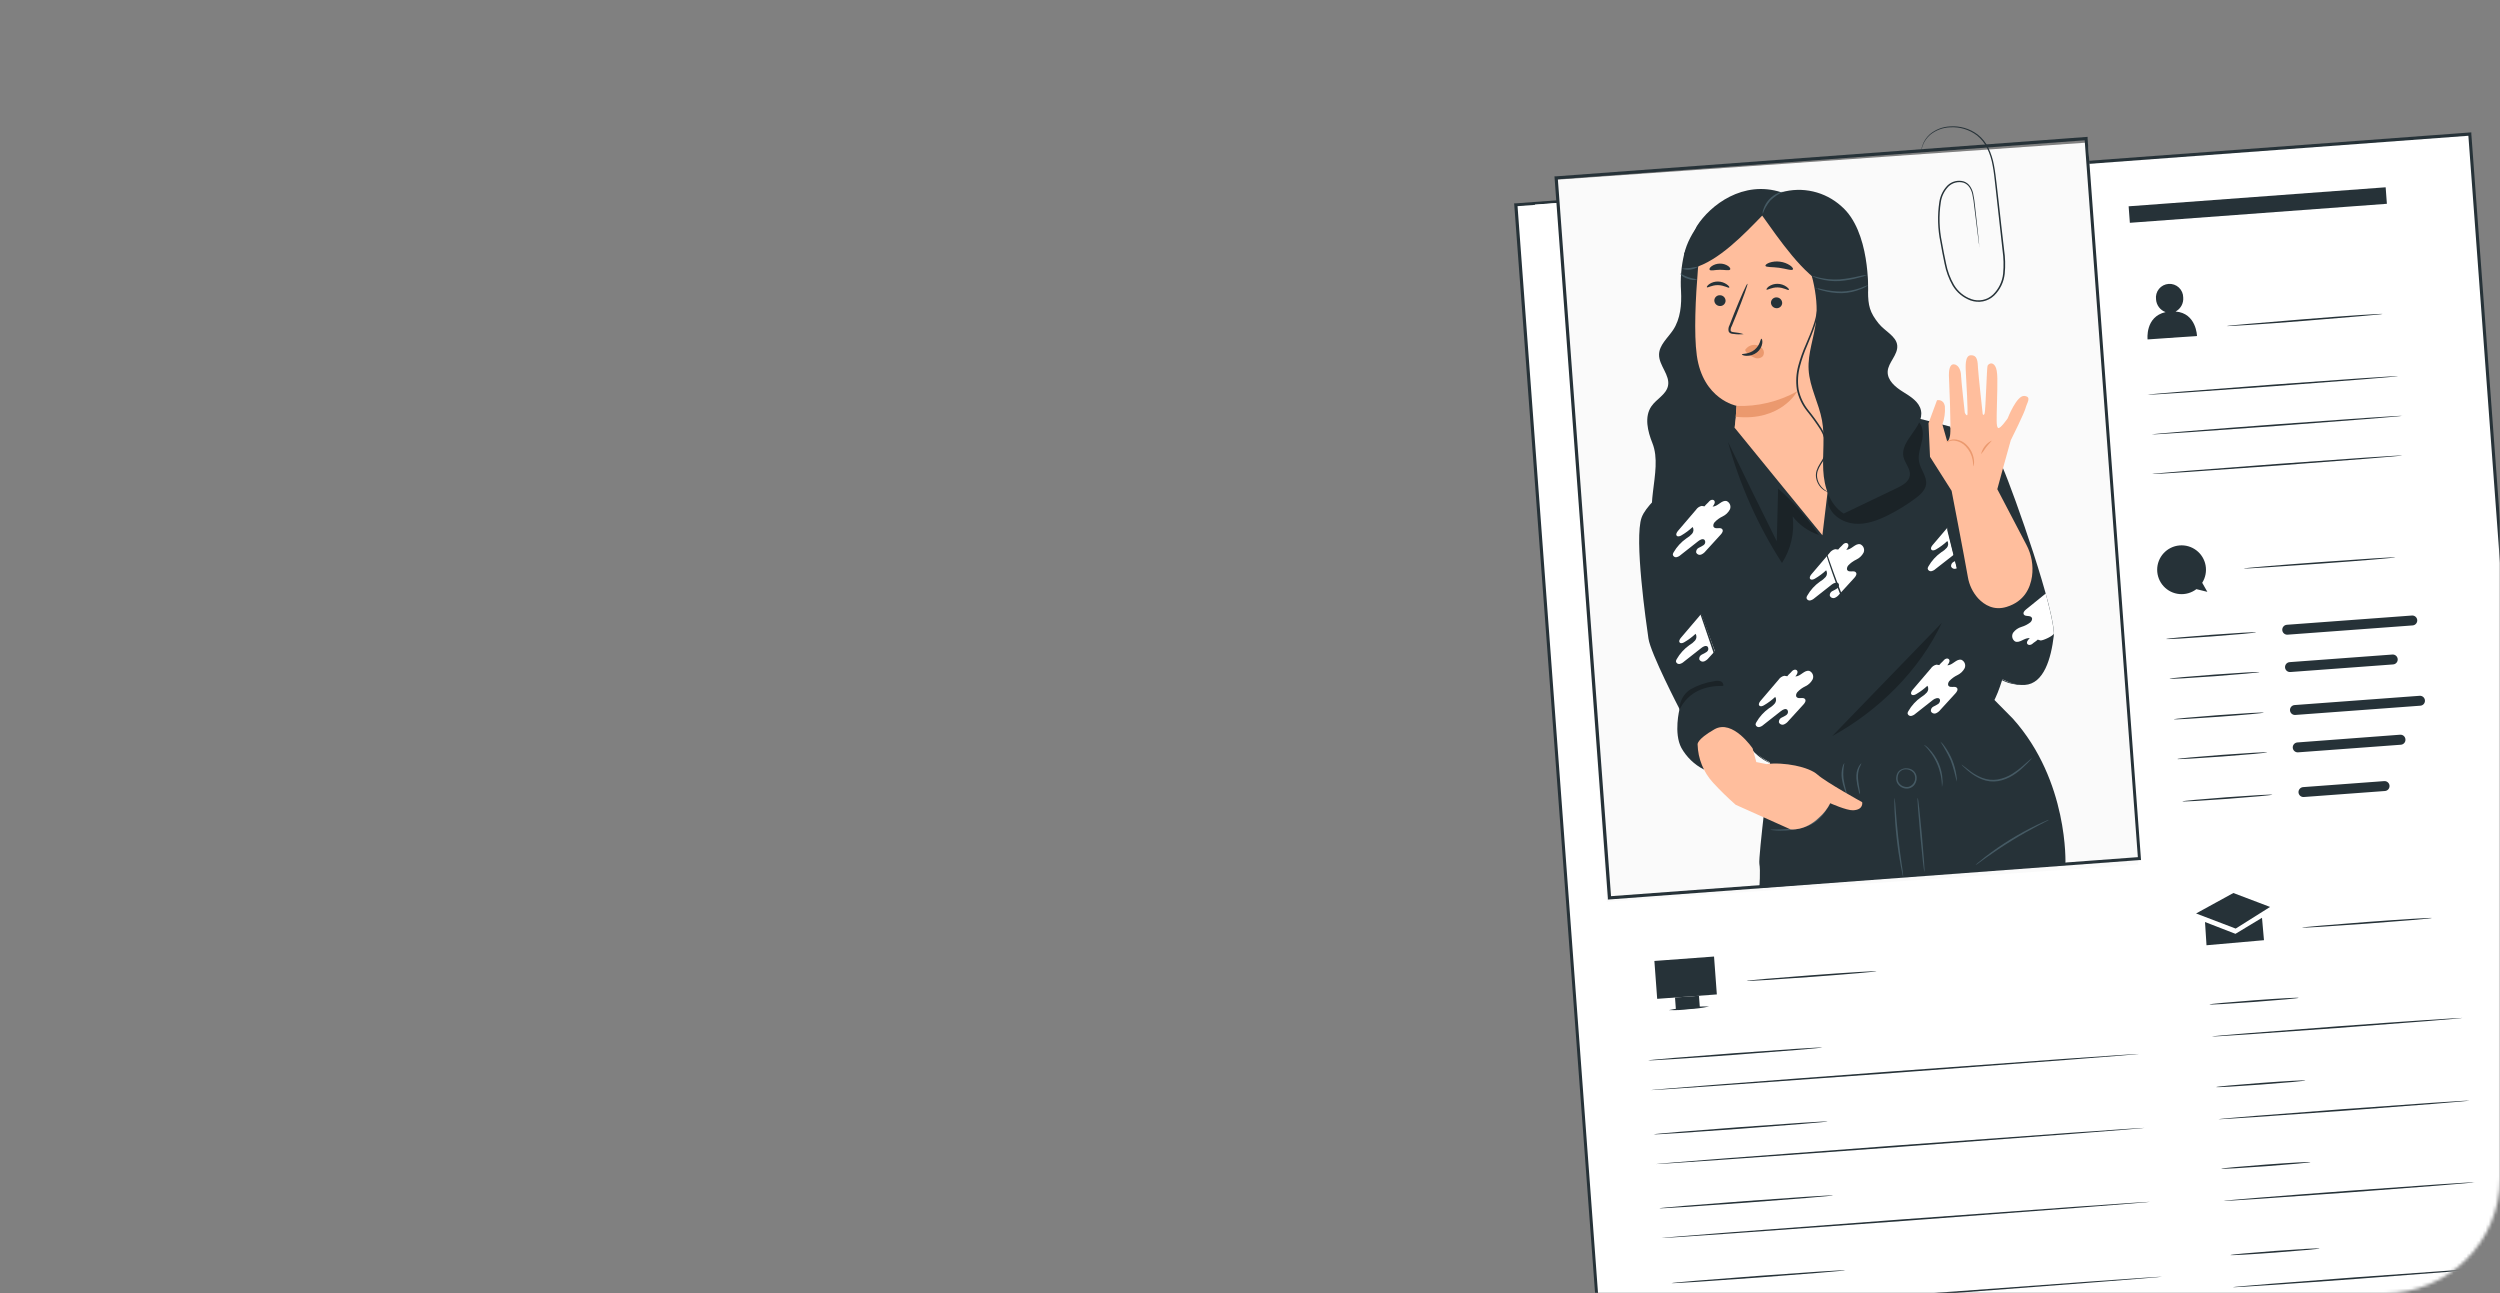 <svg width="781" height="404" viewBox="0 0 781 404" fill="none" xmlns="http://www.w3.org/2000/svg">
<rect x="0" y="0" width="781" height="404" fill="#808080" stroke="none"/>
<mask id="mask0_164_132" style="mask-type:alpha" maskUnits="userSpaceOnUse" x="0" y="0" width="781" height="404">
<rect width="781" height="404" rx="36" fill="#F5F5F5"/>
</mask>
<g mask="url(#mask0_164_132)">
<path d="M771.578 41.911L473.546 63.954L501.681 444.352L799.713 422.309L771.578 41.911Z" fill="white"/>
<path d="M501.298 444.874V444.377L473.019 63.526H473.516L772.044 41.35V41.847L800.244 422.738H799.747L501.298 444.874ZM474.082 64.401L502.173 443.811L799.21 421.823L771.119 42.414L474.082 64.401Z" fill="#263238"/>
<path d="M745.28 58.51L664.985 64.448L665.367 69.603L745.661 63.664L745.28 58.51Z" fill="#263238"/>
<path d="M744.321 98.078L743.834 98.167L742.413 98.316L737.204 98.793L719.978 100.225C713.249 100.771 707.165 101.219 702.752 101.497L697.524 101.805L696.102 101.865C695.937 101.882 695.77 101.882 695.605 101.865C695.762 101.811 695.926 101.781 696.092 101.775L697.514 101.616L702.722 101.149L719.978 99.708C726.697 99.151 732.781 98.714 737.194 98.425L742.422 98.117L743.844 98.058C744.003 98.038 744.164 98.045 744.321 98.078Z" fill="#263238"/>
<path d="M749.132 117.51C749.132 117.659 731.638 119.071 710.038 120.671C688.438 122.271 670.904 123.444 670.894 123.305C670.884 123.166 688.389 121.755 709.998 120.154C731.608 118.554 749.122 117.371 749.132 117.51Z" fill="#263238"/>
<path d="M750.454 142.291C750.454 142.44 732.96 143.851 711.36 145.452C689.76 147.052 672.266 148.235 672.266 148.086C672.266 147.937 689.76 146.535 711.37 144.935C732.98 143.335 750.444 142.152 750.454 142.291Z" fill="#263238"/>
<path d="M750.454 129.906C750.454 130.045 732.96 131.456 711.36 133.057C689.76 134.657 672.266 135.84 672.266 135.701C672.266 135.562 689.76 134.14 711.37 132.54C732.98 130.939 750.444 129.767 750.454 129.906Z" fill="#263238"/>
<path d="M586.235 303.418C586.235 303.557 577.17 304.352 565.968 305.177C554.765 306.002 545.67 306.569 545.66 306.42C545.65 306.271 554.725 305.496 565.928 304.661C577.13 303.826 586.225 303.279 586.235 303.418Z" fill="#263238"/>
<path d="M569.278 327.234C569.278 327.383 557.131 328.397 542.122 329.511C527.112 330.624 514.946 331.399 514.936 331.26C514.926 331.121 527.072 330.107 542.092 328.994C557.111 327.88 569.268 327.095 569.278 327.234Z" fill="#263238"/>
<path d="M668.29 329.252C668.29 329.391 634.136 332.036 591.991 335.157C549.845 338.278 515.651 340.693 515.641 340.554C515.631 340.415 549.785 337.761 591.951 334.64C634.116 331.519 668.29 329.113 668.29 329.252Z" fill="#263238"/>
<path d="M570.987 350.345C570.987 350.484 558.841 351.498 543.841 352.611C528.842 353.724 516.655 354.51 516.645 354.361C516.635 354.211 528.792 353.208 543.801 352.094C558.811 350.981 570.977 350.196 570.987 350.345Z" fill="#263238"/>
<path d="M669.98 352.353C669.98 352.502 635.826 355.146 593.68 358.267C551.535 361.388 517.341 363.794 517.331 363.655C517.321 363.516 551.475 360.871 593.641 357.75C635.806 354.629 669.97 352.214 669.98 352.353Z" fill="#263238"/>
<path d="M572.697 373.445C572.697 373.585 560.55 374.598 545.551 375.712C530.551 376.825 518.365 377.61 518.355 377.471C518.345 377.332 530.502 376.308 545.511 375.195C560.52 374.082 572.687 373.296 572.697 373.445Z" fill="#263238"/>
<path d="M671.689 375.453C671.689 375.603 637.536 378.247 595.39 381.368C553.244 384.489 519.051 386.904 519.041 386.755C519.031 386.606 553.185 383.972 595.35 380.851C637.516 377.73 671.68 375.314 671.689 375.453Z" fill="#263238"/>
<path d="M576.474 396.835C576.474 396.974 564.318 397.988 549.318 399.101C534.319 400.214 522.172 400.999 522.172 400.85C522.172 400.701 534.319 399.697 549.328 398.584C564.337 397.471 576.454 396.685 576.474 396.835Z" fill="#263238"/>
<path d="M675.467 398.842C675.467 398.991 641.303 401.635 599.157 404.806C557.012 407.977 522.818 410.343 522.808 410.194C522.798 410.044 556.962 407.41 599.117 404.289C641.273 401.168 675.447 398.703 675.467 398.842Z" fill="#263238"/>
<path d="M535.464 298.823L516.828 300.201L517.704 312.037L536.34 310.659L535.464 298.823Z" fill="#263238"/>
<path d="M530.756 311.079L523.272 311.632L523.546 315.34L531.031 314.786L530.756 311.079Z" fill="#263238"/>
<path d="M533.911 314.432C531.856 314.878 529.769 315.154 527.669 315.257C525.583 315.533 523.479 315.633 521.377 315.555C523.432 315.116 525.52 314.843 527.619 314.74C529.705 314.47 531.809 314.367 533.911 314.432Z" fill="#263238"/>
<path d="M686.053 285.367L697.702 278.976L709.173 283.329L698.428 290.088L686.053 285.367Z" fill="#263238"/>
<path d="M688.846 288.041L689.313 295.297L707.265 293.717L706.648 286.719L698.359 291.729L688.846 288.041Z" fill="#263238"/>
<path d="M759.738 286.778C759.738 286.928 750.673 287.713 739.47 288.538C728.268 289.363 719.173 289.929 719.163 289.79C719.153 289.651 728.228 288.856 739.431 288.021C750.633 287.186 759.738 286.639 759.738 286.778Z" fill="#263238"/>
<path d="M718.119 311.728C718.119 311.867 711.887 312.444 704.203 313.01C696.52 313.577 690.237 313.935 690.228 313.786C690.218 313.637 696.46 313.07 704.144 312.493C711.827 311.917 718.109 311.579 718.119 311.728Z" fill="#263238"/>
<path d="M769.32 317.99C769.32 318.139 751.796 319.551 730.167 321.151C708.537 322.752 690.973 323.935 690.963 323.795C690.953 323.656 708.487 322.235 730.127 320.634C751.766 319.034 769.31 317.891 769.32 317.99Z" fill="#263238"/>
<path d="M720.207 337.532C720.207 337.681 713.984 338.258 706.291 338.824C698.597 339.391 692.375 339.749 692.325 339.6C692.275 339.451 698.547 338.884 706.241 338.308C713.934 337.731 720.197 337.393 720.207 337.532Z" fill="#263238"/>
<path d="M771.408 343.834C771.408 343.984 753.883 345.395 732.254 346.995C710.624 348.596 693.07 349.779 693.051 349.639C693.031 349.5 710.575 348.079 732.214 346.478C753.854 344.878 771.398 343.705 771.408 343.834Z" fill="#263238"/>
<path d="M721.797 363.038C721.797 363.187 715.565 363.764 707.881 364.33C700.197 364.897 693.965 365.245 693.905 365.106C693.846 364.966 700.138 364.39 707.821 363.813C715.505 363.237 721.787 362.899 721.797 363.038Z" fill="#263238"/>
<path d="M772.998 369.35C772.998 369.499 755.474 370.911 733.844 372.511C712.215 374.111 694.651 375.294 694.641 375.155C694.631 375.016 712.165 373.594 733.804 371.994C755.444 370.394 772.988 369.211 772.998 369.35Z" fill="#263238"/>
<path d="M724.64 390.016C724.64 390.155 718.417 390.731 710.724 391.308C703.03 391.884 696.808 392.222 696.758 392.083C696.708 391.944 702.981 391.357 710.674 390.791C718.368 390.224 724.63 389.876 724.64 390.016Z" fill="#263238"/>
<path d="M775.841 396.328C775.841 396.467 758.317 397.878 736.687 399.488C715.058 401.099 697.504 402.272 697.494 402.123C697.484 401.973 715.008 400.572 736.647 398.972C758.287 397.371 775.831 396.178 775.841 396.328Z" fill="#263238"/>
<path d="M679.651 97.322C680.434 96.904 681.076 96.267 681.5 95.488C681.924 94.709 682.111 93.823 682.037 92.939C682.036 92.355 681.915 91.777 681.682 91.241C681.449 90.705 681.108 90.224 680.68 89.825C680.253 89.427 679.748 89.12 679.197 88.925C678.647 88.73 678.062 88.65 677.479 88.69C676.896 88.731 676.328 88.89 675.809 89.159C675.29 89.428 674.832 89.801 674.464 90.255C674.095 90.708 673.824 91.232 673.666 91.795C673.509 92.358 673.469 92.947 673.548 93.525C673.604 94.406 673.916 95.252 674.446 95.959C674.975 96.665 675.7 97.201 676.53 97.501C670.079 98.963 670.904 106.04 670.904 106.04L686.341 104.966C686.341 104.966 686.182 97.829 679.651 97.322Z" fill="#263238"/>
<path d="M704.8 197.537C704.8 197.687 698.527 198.263 690.764 198.84C683.001 199.416 676.699 199.764 676.689 199.625C676.679 199.486 682.961 198.899 690.725 198.323C698.488 197.746 704.79 197.398 704.8 197.537Z" fill="#263238"/>
<path d="M705.863 209.952C705.863 210.092 699.591 210.678 691.828 211.255C684.065 211.831 677.763 212.179 677.753 212.03C677.743 211.881 684.025 211.304 691.788 210.738C699.551 210.171 705.853 209.813 705.863 209.952Z" fill="#263238"/>
<path d="M760.394 194.883L714.67 198.273C714.26 198.303 713.855 198.169 713.544 197.901C713.233 197.632 713.041 197.251 713.01 196.842C712.98 196.432 713.114 196.027 713.382 195.715C713.651 195.404 714.032 195.212 714.441 195.182L760.165 191.792C760.369 191.776 760.573 191.8 760.767 191.863C760.961 191.927 761.14 192.028 761.294 192.161C761.449 192.294 761.575 192.457 761.666 192.639C761.757 192.821 761.812 193.02 761.825 193.223C761.842 193.427 761.817 193.631 761.754 193.825C761.691 194.019 761.59 194.198 761.456 194.352C761.323 194.507 761.161 194.633 760.978 194.724C760.796 194.815 760.597 194.87 760.394 194.883Z" fill="white"/>
<path d="M753.714 195.38L714.64 198.273C714.23 198.303 713.825 198.169 713.514 197.901C713.203 197.632 713.011 197.251 712.98 196.841C712.95 196.431 713.084 196.026 713.352 195.715C713.621 195.404 714.002 195.212 714.412 195.181L753.486 192.289C753.896 192.259 754.301 192.393 754.612 192.661C754.923 192.929 755.115 193.31 755.146 193.72C755.173 194.129 755.038 194.533 754.771 194.844C754.503 195.154 754.123 195.347 753.714 195.38Z" fill="#263238"/>
<path d="M761.259 206.563L715.535 209.943C715.125 209.973 714.72 209.839 714.409 209.571C714.097 209.302 713.905 208.921 713.875 208.511C713.847 208.102 713.982 207.698 714.25 207.388C714.518 207.077 714.897 206.884 715.306 206.851L761.03 203.472C761.233 203.455 761.438 203.48 761.632 203.543C761.825 203.606 762.005 203.708 762.159 203.841C762.314 203.974 762.44 204.136 762.531 204.319C762.622 204.501 762.676 204.7 762.69 204.903C762.72 205.313 762.586 205.718 762.318 206.029C762.05 206.341 761.669 206.533 761.259 206.563Z" fill="white"/>
<path d="M747.611 207.567L715.505 209.942C715.095 209.972 714.69 209.839 714.379 209.57C714.068 209.302 713.876 208.921 713.845 208.511C713.818 208.102 713.952 207.698 714.22 207.387C714.488 207.077 714.868 206.884 715.276 206.851L747.383 204.475C747.793 204.445 748.198 204.579 748.509 204.847C748.82 205.116 749.012 205.497 749.043 205.907C749.073 206.317 748.939 206.722 748.67 207.033C748.402 207.344 748.021 207.536 747.611 207.567Z" fill="#263238"/>
<path d="M707.215 222.626C707.215 222.765 700.943 223.351 693.18 223.918C685.417 224.485 679.115 224.842 679.105 224.703C679.095 224.564 685.377 223.978 693.14 223.401C700.903 222.825 707.205 222.477 707.215 222.626Z" fill="#263238"/>
<path d="M708.279 235.031C708.279 235.18 702.006 235.757 694.243 236.333C686.48 236.91 680.178 237.258 680.168 237.119C680.158 236.979 686.44 236.393 694.203 235.816C701.967 235.24 708.269 234.892 708.279 235.031Z" fill="#263238"/>
<path d="M762.809 219.962L717.085 223.351C716.676 223.381 716.27 223.248 715.959 222.979C715.648 222.711 715.456 222.33 715.425 221.92C715.395 221.51 715.529 221.105 715.798 220.794C716.066 220.482 716.447 220.29 716.857 220.26L762.581 216.87C762.991 216.84 763.396 216.974 763.707 217.242C764.018 217.511 764.21 217.892 764.241 218.302C764.257 218.505 764.233 218.709 764.169 218.903C764.106 219.097 764.005 219.276 763.872 219.431C763.739 219.585 763.576 219.712 763.394 219.803C763.211 219.894 763.013 219.948 762.809 219.962Z" fill="white"/>
<path d="M756.12 220.459L717.056 223.351C716.646 223.381 716.241 223.248 715.929 222.979C715.618 222.711 715.426 222.33 715.396 221.92C715.366 221.51 715.499 221.105 715.768 220.794C716.036 220.482 716.417 220.29 716.827 220.26L755.891 217.367C756.301 217.337 756.706 217.471 757.017 217.74C757.329 218.008 757.521 218.389 757.551 218.799C757.567 219.002 757.543 219.206 757.48 219.4C757.417 219.594 757.315 219.773 757.182 219.928C757.049 220.082 756.887 220.209 756.704 220.3C756.522 220.391 756.323 220.445 756.12 220.459Z" fill="#263238"/>
<path d="M763.714 231.641L717.99 235.031C717.58 235.061 717.175 234.927 716.864 234.659C716.552 234.39 716.36 234.009 716.33 233.6C716.3 233.19 716.434 232.785 716.702 232.473C716.971 232.162 717.351 231.97 717.761 231.94L763.485 228.55C763.895 228.52 764.3 228.654 764.612 228.922C764.923 229.191 765.115 229.572 765.145 229.981C765.175 230.391 765.042 230.796 764.773 231.108C764.505 231.419 764.124 231.611 763.714 231.641Z" fill="white"/>
<path d="M750.027 232.655L717.92 235.031C717.51 235.061 717.105 234.927 716.794 234.659C716.483 234.39 716.291 234.009 716.26 233.6C716.23 233.19 716.364 232.785 716.633 232.473C716.901 232.162 717.282 231.97 717.692 231.94L749.798 229.524C750.208 229.494 750.613 229.628 750.924 229.896C751.235 230.165 751.427 230.546 751.458 230.956C751.478 231.162 751.457 231.37 751.396 231.568C751.335 231.766 751.234 231.949 751.101 232.108C750.968 232.266 750.804 232.396 750.619 232.49C750.435 232.584 750.233 232.64 750.027 232.655Z" fill="#263238"/>
<path d="M709.879 248.261C709.879 248.41 703.597 248.987 695.834 249.563C688.071 250.14 681.769 250.488 681.759 250.348C681.749 250.209 688.031 249.623 695.794 249.046C703.557 248.47 709.869 248.122 709.879 248.261Z" fill="#263238"/>
<path d="M765.473 245.607L719.749 248.987C719.339 249.017 718.934 248.883 718.623 248.615C718.312 248.346 718.12 247.965 718.089 247.556C718.064 247.147 718.2 246.745 718.468 246.435C718.735 246.124 719.113 245.931 719.521 245.896L765.245 242.516C765.656 242.486 766.062 242.619 766.375 242.887C766.687 243.156 766.882 243.537 766.915 243.947C766.942 244.358 766.806 244.763 766.536 245.074C766.266 245.385 765.884 245.577 765.473 245.607Z" fill="white"/>
<path d="M745.096 247.108L719.71 248.987C719.3 249.017 718.895 248.883 718.583 248.615C718.272 248.346 718.08 247.965 718.05 247.555C718.025 247.147 718.16 246.744 718.428 246.434C718.695 246.124 719.073 245.931 719.481 245.895L744.828 244.017C745.237 243.989 745.641 244.124 745.951 244.392C746.262 244.66 746.455 245.039 746.488 245.448C746.518 245.852 746.39 246.251 746.13 246.561C745.87 246.871 745.499 247.068 745.096 247.108Z" fill="#263238"/>
<path d="M689.581 184.894L687.971 182.061C688.988 180.45 689.366 178.517 689.03 176.642C688.693 174.767 687.667 173.086 686.153 171.93C684.639 170.774 682.747 170.226 680.85 170.395C678.952 170.564 677.187 171.437 675.901 172.843C674.615 174.248 673.902 176.084 673.901 177.989C673.901 179.894 674.614 181.73 675.9 183.135C677.186 184.541 678.951 185.414 680.849 185.583C682.746 185.752 684.638 185.205 686.152 184.049L689.581 184.894Z" fill="#263238"/>
<path d="M748.337 174.109C748.337 174.258 737.751 175.162 724.66 176.097C711.569 177.031 700.953 177.737 700.943 177.598C700.933 177.458 711.529 176.554 724.62 175.61C737.711 174.665 748.327 173.969 748.337 174.109Z" fill="#263238"/>
<path d="M479.519 63.904L498.505 288.498L666.024 276.033L647.933 51.041L479.519 63.904Z" fill="white"/>
<path d="M652.222 44.526L486.194 56.148L501.983 281.706L668.011 270.084L652.222 44.526Z" fill="#FAFAFA"/>
<path d="M502.292 281.023V280.526L485.613 55.087H486.1L652.167 42.752V43.248L668.857 268.688H668.36L502.292 281.023ZM486.676 56.002L503.286 279.96L667.863 267.773L651.253 43.825L486.676 56.002Z" fill="#263238"/>
<path d="M618.401 77.343C618.368 77.219 618.345 77.093 618.331 76.965C618.331 76.687 618.242 76.319 618.172 75.852C618.043 74.858 617.854 73.397 617.626 71.558C617.397 69.719 617.109 67.393 616.781 64.749C616.649 63.339 616.433 61.938 616.135 60.554C615.962 59.812 615.656 59.108 615.23 58.477C614.791 57.821 614.148 57.328 613.401 57.075C612.583 56.849 611.72 56.84 610.897 57.049C610.074 57.258 609.32 57.678 608.71 58.268C607.399 59.626 606.556 61.367 606.304 63.238C605.688 67.371 605.809 71.582 606.662 75.673C607.05 77.85 607.467 80.096 607.964 82.362C608.413 84.671 609.236 86.89 610.399 88.933C611.62 91.023 613.538 92.617 615.817 93.436C616.968 93.843 618.207 93.932 619.405 93.694C620.615 93.443 621.731 92.858 622.626 92.004C624.41 90.257 625.526 87.939 625.777 85.454C626.003 83.023 625.939 80.574 625.588 78.158C625.051 73.347 624.534 68.715 624.037 64.242C623.789 62.035 623.55 59.878 623.321 57.791C623.093 55.703 622.884 53.666 622.506 51.737C622.19 49.872 621.618 48.059 620.807 46.35C620.058 44.783 618.967 43.404 617.616 42.314C615.214 40.49 612.236 39.59 609.226 39.779C606.95 39.852 604.761 40.669 602.994 42.105C601.909 43.046 601.087 44.251 600.608 45.604C600.29 46.539 600.221 47.056 600.181 47.056C600.235 46.551 600.345 46.055 600.509 45.575C600.955 44.181 601.765 42.932 602.855 41.956C604.642 40.456 606.875 39.59 609.207 39.491C612.294 39.265 615.36 40.166 617.834 42.026C619.244 43.138 620.382 44.555 621.164 46.171C622.002 47.91 622.597 49.757 622.934 51.658C623.311 53.646 623.53 55.634 623.779 57.741C624.027 59.848 624.256 61.986 624.514 64.192C625.011 68.606 625.508 73.248 626.085 78.049C626.45 80.507 626.517 83 626.283 85.474C626.02 88.081 624.848 90.512 622.973 92.342C622.007 93.255 620.806 93.881 619.504 94.151C618.221 94.402 616.894 94.31 615.658 93.883C613.267 93.016 611.252 91.343 609.962 89.151C608.781 87.056 607.945 84.784 607.487 82.422C606.99 80.136 606.582 77.899 606.195 75.703C605.33 71.545 605.212 67.267 605.847 63.069C606.139 61.126 607.036 59.324 608.411 57.92C609.075 57.286 609.893 56.838 610.785 56.62C611.676 56.402 612.609 56.422 613.491 56.678C614.304 56.965 615.002 57.509 615.479 58.228C615.92 58.894 616.237 59.635 616.413 60.415C616.703 61.819 616.909 63.24 617.029 64.669C617.318 67.313 617.576 69.639 617.785 71.478C617.994 73.317 618.133 74.768 618.242 75.782C618.242 76.259 618.322 76.627 618.341 76.905C618.375 77.049 618.395 77.195 618.401 77.343Z" fill="#263238"/>
<path d="M550.223 69.361L537.082 63.904C533.533 66.16 527.738 72.373 526.148 79.311C525.233 83.112 524.897 87.029 525.154 90.931C525.373 95.135 524.995 99.588 522.669 103.097C521.009 105.592 518.335 107.769 518.285 110.771C518.236 114.22 521.804 117.192 521.079 120.572C520.492 123.275 517.48 124.637 515.91 126.913C513.624 130.214 514.727 134.726 516.218 138.454C519.816 147.45 512.162 160.391 518.902 167.349C525.552 161.892 545.213 151.773 551.863 146.316C553.427 145.215 554.722 143.774 555.65 142.102C556.803 139.567 556.177 136.635 555.58 133.921C550.909 112.738 549.107 91.024 550.223 69.361Z" fill="#263238"/>
<path d="M628.808 224.494L622.327 217.934L553.046 237.476C553.046 237.476 549.239 267.932 549.626 269.881C550.014 271.829 549.626 277.395 549.626 277.395L645.239 269.94C645.239 269.94 646.323 244.007 628.808 224.494Z" fill="#263238"/>
<path d="M571.782 250.975C571.691 251.252 571.557 251.514 571.385 251.75C571.097 252.217 570.679 252.903 570.083 253.738C569.393 254.686 568.6 255.552 567.717 256.323C566.596 257.241 565.306 257.93 563.92 258.35C561.437 259.142 558.842 259.528 556.236 259.493C555.452 259.491 554.669 259.444 553.89 259.354C553.598 259.352 553.309 259.298 553.036 259.195C553.036 259.116 554.268 259.195 556.236 259.126C558.791 259.05 561.323 258.622 563.761 257.853C565.087 257.423 566.321 256.749 567.399 255.865C568.272 255.127 569.071 254.304 569.785 253.41C571.027 251.949 571.713 250.925 571.782 250.975Z" fill="#455A64"/>
<path d="M594.575 273.956C594.444 273.655 594.354 273.337 594.307 273.012C594.167 272.406 593.979 271.511 593.78 270.398C593.362 268.181 592.875 265.11 592.497 261.69C592.12 258.271 591.921 255.15 591.841 252.903C591.841 251.78 591.782 250.915 591.792 250.229C591.759 249.897 591.779 249.561 591.851 249.235C592.042 250.437 592.161 251.648 592.209 252.863C592.388 255.1 592.637 258.201 593.014 261.611C593.392 265.02 593.819 268.092 594.138 270.318C594.365 271.52 594.511 272.735 594.575 273.956Z" fill="#455A64"/>
<path d="M601.195 272.366C601.046 272.366 600.459 267.217 599.883 260.845C599.306 254.474 598.889 249.295 599.078 249.275C599.267 249.255 599.813 254.424 600.39 260.795C600.966 267.167 601.334 272.356 601.195 272.366Z" fill="#455A64"/>
<path d="M634.792 236.82C634.609 237.106 634.392 237.37 634.146 237.605C633.709 238.092 633.063 238.778 632.158 239.593C631.167 240.55 630.085 241.409 628.927 242.158C627.489 243.086 625.881 243.721 624.196 244.026C622.493 244.298 620.747 244.103 619.147 243.46C617.863 242.935 616.656 242.24 615.558 241.392C614.82 240.832 614.117 240.228 613.451 239.583C613.189 239.365 612.955 239.114 612.755 238.838C612.815 238.768 613.888 239.752 615.737 241.094C616.83 241.882 618.019 242.526 619.276 243.013C620.804 243.599 622.461 243.771 624.077 243.51C625.693 243.221 627.239 242.624 628.629 241.75C629.781 241.033 630.868 240.219 631.88 239.315C633.699 237.774 634.732 236.76 634.792 236.82Z" fill="#455A64"/>
<path d="M640.09 256.104C639.809 256.32 639.502 256.501 639.176 256.64L636.621 257.972C634.464 259.105 631.512 260.726 628.361 262.674C625.21 264.622 622.397 266.55 620.409 267.972L618.073 269.662C617.802 269.893 617.501 270.087 617.178 270.238C617.407 269.967 617.664 269.721 617.944 269.503C618.461 269.055 619.226 268.429 620.19 267.674C625.255 263.77 630.716 260.409 636.482 257.644C637.585 257.117 638.47 256.71 639.126 256.451C639.429 256.291 639.754 256.174 640.09 256.104Z" fill="#455A64"/>
<path d="M576.892 247.983C576.822 247.983 576.584 247.506 576.265 246.661C575.858 245.551 575.565 244.402 575.391 243.232C575.221 242.044 575.289 240.835 575.59 239.673C575.685 239.182 575.893 238.719 576.196 238.321C575.853 239.911 575.756 241.543 575.908 243.162C576.076 244.305 576.312 245.437 576.613 246.552C576.787 247.009 576.881 247.493 576.892 247.983Z" fill="#455A64"/>
<path d="M581.066 248.231C580.828 247.787 580.664 247.307 580.579 246.81C580.258 245.639 580.041 244.441 579.933 243.231C579.892 242.567 579.926 241.9 580.033 241.243C580.14 240.693 580.324 240.161 580.579 239.663C581.017 238.818 581.464 238.43 581.504 238.47C581.338 238.931 581.139 239.38 580.907 239.812C580.505 240.908 580.349 242.078 580.45 243.241C580.54 244.613 580.808 245.855 580.947 246.77C581.068 247.247 581.108 247.741 581.066 248.231Z" fill="#455A64"/>
<path d="M606.662 245.826C606.65 243.346 606.136 240.894 605.15 238.619C604.164 236.343 602.728 234.291 600.927 232.586C601.582 232.938 602.168 233.406 602.656 233.968C603.91 235.257 604.92 236.762 605.638 238.411C606.353 240.059 606.761 241.824 606.841 243.619C606.912 244.36 606.852 245.107 606.662 245.826Z" fill="#455A64"/>
<path d="M611.264 244.216C610.815 241.981 610.204 239.781 609.435 237.635C608.495 235.571 607.405 233.577 606.175 231.671C606.706 232.097 607.163 232.607 607.527 233.182C609.469 235.848 610.725 238.951 611.185 242.218C611.314 242.876 611.341 243.55 611.264 244.216Z" fill="#455A64"/>
<path d="M593.66 240.786C593.66 240.786 593.839 240.518 594.356 240.279C595.096 239.957 595.93 239.925 596.692 240.19C597.231 240.366 597.712 240.686 598.084 241.114C598.505 241.621 598.746 242.254 598.77 242.913C598.797 243.635 598.607 244.349 598.223 244.961C598.015 245.295 597.743 245.585 597.422 245.814C597.101 246.042 596.738 246.205 596.354 246.293C595.614 246.445 594.844 246.347 594.166 246.014C593.488 245.681 592.939 245.132 592.607 244.454C592.355 243.851 592.292 243.185 592.428 242.545C592.504 241.98 592.735 241.447 593.094 241.005C593.655 240.426 594.408 240.072 595.211 240.011C595.357 239.986 595.507 239.992 595.65 240.028C595.794 240.064 595.929 240.129 596.046 240.219C595.775 240.197 595.502 240.197 595.231 240.219C594.509 240.348 593.853 240.72 593.372 241.273C593.083 241.67 592.904 242.136 592.855 242.625C592.75 243.18 592.812 243.755 593.034 244.275C593.334 244.841 593.808 245.296 594.386 245.571C594.965 245.847 595.616 245.929 596.245 245.806C596.858 245.631 597.394 245.254 597.766 244.736C598.138 244.218 598.324 243.59 598.293 242.953C598.285 242.392 598.097 241.848 597.756 241.402C597.437 241.027 597.031 240.737 596.573 240.557C595.886 240.288 595.128 240.264 594.426 240.488C593.929 240.637 593.74 240.826 593.66 240.786Z" fill="#455A64"/>
<path d="M531.734 144.289C531.188 144.955 515.244 155.113 512.848 161.654C510.453 168.194 514.309 194.873 514.975 199.485C515.641 204.098 524.687 221.512 524.687 221.512C524.687 221.512 522.788 229.027 525.273 233.659C526.888 236.524 529.307 238.853 532.231 240.359L548.255 231.582L538.315 186.593L531.734 144.289Z" fill="#263238"/>
<path d="M533.474 191.543C533.931 190.897 534.547 190.48 534.925 189.993C535.303 189.506 536.118 189.287 536.505 189.754C536.893 190.221 536.505 191.086 535.999 191.603C537.609 191.663 538.831 189.456 540.392 189.893C540.63 190.001 540.845 190.154 541.025 190.345C541.204 190.535 541.343 190.759 541.436 191.004C541.528 191.249 541.571 191.509 541.563 191.771C541.554 192.032 541.494 192.289 541.386 192.527C540.885 193.47 540.094 194.226 539.13 194.684C538.165 195.131 537.297 195.762 536.575 196.543C536.237 196.98 536.018 197.646 536.386 198.064C537.012 198.78 538.464 197.935 539.02 198.7C539.388 199.217 538.941 199.913 538.513 200.39C536.943 202.086 535.379 203.793 533.822 205.509C533.446 205.999 532.949 206.382 532.38 206.622C532.093 206.729 531.777 206.723 531.493 206.607C531.21 206.491 530.98 206.273 530.85 205.996C530.805 205.697 530.856 205.393 530.995 205.125C531.135 204.857 531.355 204.64 531.625 204.505C532.177 204.261 532.706 203.968 533.205 203.63C533.45 203.456 533.616 203.194 533.67 202.899C533.724 202.603 533.661 202.299 533.494 202.05C532.967 201.513 532.072 201.96 531.506 202.428L526.039 206.722C525.664 207.074 525.2 207.318 524.697 207.427C524.446 207.469 524.188 207.413 523.978 207.27C523.767 207.128 523.619 206.91 523.564 206.662C523.57 206.396 523.652 206.137 523.802 205.916C524.792 204.183 526.149 202.687 527.778 201.533C528.438 201.154 529.032 200.671 529.538 200.102C529.783 199.812 529.932 199.453 529.962 199.075C529.992 198.697 529.903 198.319 529.707 197.994C528.632 199.006 527.445 199.89 526.168 200.628C525.721 200.897 525.065 201.115 524.727 200.708C524.389 200.3 524.727 199.714 525.094 199.267L530.75 192.627C530.954 192.317 531.217 192.05 531.524 191.842C531.831 191.634 532.176 191.488 532.539 191.414L533.474 191.543Z" fill="white"/>
<path d="M541.356 129.736L540.064 137.599L528.295 147.022C528.295 147.022 525.512 164.775 528.166 182.806C528.166 182.806 545.412 229.524 545.829 231.512C546.614 235.299 553.572 238.47 553.572 238.47C553.572 238.47 579.844 238.719 588.869 237.416C597.895 236.114 619.683 222.347 621.771 220.518C623.858 218.689 626.214 209.902 626.214 209.902L610.151 164.914L609.246 133.265L585.241 127.102L577.09 120.8L541.356 129.736Z" fill="#263238"/>
<path d="M612.149 162.558C612.606 161.912 613.222 161.495 613.59 161.008C613.958 160.521 614.793 160.302 615.181 160.769C615.568 161.236 615.181 162.101 614.664 162.618C616.284 162.678 617.507 160.471 619.067 160.908C619.306 161.016 619.52 161.169 619.7 161.36C619.879 161.55 620.018 161.774 620.111 162.019C620.203 162.264 620.246 162.524 620.238 162.786C620.229 163.047 620.169 163.304 620.061 163.542C619.56 164.485 618.769 165.241 617.805 165.699C616.84 166.146 615.972 166.778 615.25 167.558C614.912 168.005 614.693 168.662 615.061 169.079C615.678 169.795 617.139 168.95 617.695 169.715C618.063 170.232 617.616 170.928 617.188 171.405C615.618 173.108 614.054 174.814 612.497 176.524C612.121 177.014 611.624 177.398 611.055 177.637C610.768 177.746 610.451 177.742 610.167 177.626C609.883 177.509 609.653 177.29 609.525 177.011C609.479 176.714 609.53 176.41 609.67 176.143C609.809 175.877 610.03 175.662 610.3 175.53C610.85 175.279 611.379 174.983 611.88 174.645C612.123 174.47 612.288 174.207 612.341 173.913C612.395 173.619 612.333 173.315 612.169 173.065C611.642 172.528 610.747 172.975 610.181 173.443L604.674 177.737C604.304 178.091 603.843 178.335 603.342 178.442C603.091 178.484 602.834 178.428 602.623 178.286C602.412 178.143 602.264 177.925 602.209 177.677C602.215 177.411 602.298 177.152 602.447 176.932C603.437 175.198 604.794 173.702 606.423 172.548C607.084 172.169 607.678 171.686 608.183 171.117C608.428 170.828 608.577 170.468 608.607 170.09C608.637 169.712 608.548 169.334 608.352 169.009C607.278 170.021 606.09 170.905 604.813 171.644C604.356 171.912 603.71 172.131 603.372 171.723C603.034 171.316 603.372 170.729 603.74 170.282C605.628 168.062 607.514 165.849 609.395 163.642C609.599 163.332 609.862 163.065 610.169 162.857C610.476 162.649 610.821 162.503 611.185 162.429L612.149 162.558Z" fill="white"/>
<path d="M608.859 133.415C608.859 133.415 622.149 138.076 625.628 146.028C629.107 153.98 642.426 191.752 641.591 198.71C640.756 205.668 638.54 213.62 632.516 213.978C626.492 214.336 619.594 208.203 619.594 208.203L614.187 199.406L614.475 190.192L608.332 165.66L608.859 133.415Z" fill="#263238"/>
<path d="M541.863 133.583C541.863 133.643 569.317 167.22 569.317 167.22L573.045 136.108L578.243 120.791L542.459 129.627L541.863 133.583Z" fill="#FFBE9D"/>
<g opacity="0.3">
<path d="M598.521 131.168C596.901 130.353 594.953 130.999 593.313 131.764C584.029 136.148 573.939 141.466 571.216 151.356L571.107 157.32C571.961 160.918 575.679 163.284 579.367 163.602C583.054 163.92 586.683 162.548 589.983 160.878C592.947 159.388 595.775 157.638 598.432 155.65C599.903 154.547 601.414 153.195 601.702 151.376C602.07 148.891 599.982 146.724 599.515 144.259C599.068 141.963 600.052 139.657 600.509 137.36C600.966 135.064 600.618 132.212 598.521 131.168Z" fill="black"/>
</g>
<path d="M528.136 182.856C528.25 183.036 528.34 183.229 528.404 183.432L529.08 185.122C529.647 186.603 530.462 188.74 531.436 191.394C533.424 196.702 535.899 204.108 538.712 212.268C540.134 216.344 541.515 220.22 542.788 223.729C543.424 225.489 544.01 227.168 544.626 228.699C545.196 230.121 545.898 231.485 546.724 232.775C547.937 234.632 549.533 236.208 551.406 237.397C552.747 238.222 553.572 238.54 553.543 238.59C553.336 238.539 553.136 238.465 552.946 238.371C552.38 238.145 551.831 237.876 551.306 237.566C549.352 236.425 547.683 234.855 546.426 232.973C545.561 231.68 544.825 230.305 544.229 228.868C543.583 227.318 542.986 225.648 542.33 223.898C541.038 220.389 539.637 216.523 538.225 212.437C535.442 204.306 532.927 196.941 531.088 191.563C530.174 188.929 529.428 186.792 528.891 185.232L528.305 183.502C528.227 183.293 528.171 183.076 528.136 182.856Z" fill="#263238"/>
<path d="M569.188 168.284C569.091 168.195 569.004 168.095 568.93 167.985L568.224 167.081C567.608 166.296 566.713 165.093 565.54 163.701C562.344 159.788 558.88 156.101 555.173 152.668L555.57 152.499C555.461 157.051 555.342 162.161 555.213 167.548C555.213 168.025 555.213 168.542 555.213 168.94V170.003L554.755 169.009C550.531 160.351 546.744 152.568 543.98 146.883C542.648 144.1 541.575 141.833 540.79 140.203C540.442 139.448 540.163 138.841 539.955 138.374C539.849 138.166 539.759 137.95 539.686 137.728C539.828 137.916 539.948 138.119 540.044 138.334C540.283 138.782 540.591 139.328 540.969 140.114L544.308 146.724C547.111 152.39 550.948 160.143 555.242 168.781L554.755 168.89C554.755 168.443 554.755 167.975 554.755 167.498C554.904 162.111 555.034 157.002 555.153 152.449V151.922L555.531 152.28C559.23 155.751 562.662 159.496 565.799 163.483C566.942 164.944 567.787 166.137 568.383 166.952L569.029 167.896C569.099 168.018 569.152 168.148 569.188 168.284Z" fill="#263238"/>
<path d="M608.272 192.567C608.382 192.667 600.32 201.245 590.38 211.722C580.44 222.198 572.21 230.608 572.111 230.518C572.011 230.429 580.013 221.851 590.003 211.364C599.992 200.877 608.173 192.468 608.272 192.567Z" fill="#263238"/>
<path d="M593.372 235.796C593.043 234.778 592.784 233.738 592.597 232.685C592.15 230.757 591.474 228.113 590.549 225.25C589.625 222.387 588.611 219.843 587.836 218.024C587.376 217.054 586.975 216.058 586.633 215.042C587.235 215.931 587.751 216.877 588.174 217.864C589.283 220.205 590.239 222.616 591.036 225.081C591.84 227.541 592.481 230.051 592.955 232.596C593.202 233.646 593.342 234.718 593.372 235.796Z" fill="#263238"/>
<path d="M526.078 181.206C523.765 179.95 521.537 178.542 519.409 176.991C517.178 175.59 515.043 174.043 513.017 172.359C515.335 173.611 517.566 175.016 519.697 176.564C521.924 177.969 524.056 179.52 526.078 181.206Z" fill="#263238"/>
<path d="M632.506 213.918C632.506 213.918 632.387 213.918 632.158 213.918H631.164C630.618 213.923 630.072 213.879 629.534 213.789C628.8 213.691 628.075 213.531 627.367 213.312C625.469 212.683 623.723 211.668 622.238 210.33C620.343 208.608 618.844 206.495 617.844 204.137C616.91 200.36 615.856 196.185 614.783 191.752C612.795 183.343 610.916 175.739 609.574 170.153L608.044 163.592L607.656 161.803C607.601 161.598 607.567 161.388 607.557 161.177C607.652 161.369 607.722 161.573 607.765 161.783C607.885 162.24 608.044 162.827 608.242 163.542C608.66 165.153 609.236 167.359 609.922 170.063C611.314 175.639 613.202 183.234 615.29 191.633C616.363 196.046 617.387 200.251 618.272 204.028C619.237 206.327 620.677 208.397 622.496 210.101C623.933 211.423 625.624 212.438 627.466 213.083C629.105 213.569 630.798 213.85 632.506 213.918Z" fill="#263238"/>
<path d="M535.422 214.535C534.768 214.717 534.104 214.864 533.434 214.972C530.302 215.75 527.552 217.622 525.681 220.25C525.335 220.826 524.96 221.383 524.557 221.92C524.699 221.248 524.977 220.612 525.373 220.051C526.249 218.638 527.414 217.425 528.792 216.493C530.16 215.547 531.716 214.906 533.354 214.614C534.03 214.438 534.735 214.411 535.422 214.535Z" fill="#263238"/>
<path d="M535.601 213.402C534.159 214.253 532.582 214.851 530.939 215.171C529.331 215.664 527.649 215.873 525.969 215.787C525.969 215.638 528.146 215.33 530.79 214.674C533.434 214.018 535.541 213.262 535.601 213.402Z" fill="#263238"/>
<path d="M532.49 158.185C532.957 157.539 533.573 157.121 533.941 156.634C534.309 156.147 535.134 155.918 535.531 156.396C535.929 156.873 535.531 157.718 535.014 158.234C536.635 158.304 537.857 156.097 539.418 156.535C539.656 156.642 539.871 156.796 540.05 156.986C540.229 157.177 540.369 157.401 540.462 157.646C540.554 157.89 540.597 158.151 540.588 158.412C540.58 158.674 540.52 158.931 540.412 159.169C539.911 160.112 539.12 160.868 538.156 161.326C537.195 161.775 536.331 162.407 535.611 163.185C535.273 163.622 535.054 164.288 535.422 164.705C536.038 165.421 537.499 164.576 538.046 165.342C538.424 165.858 537.977 166.554 537.539 167.021L532.857 172.15C532.482 172.64 531.985 173.024 531.416 173.264C531.129 173.37 530.812 173.365 530.529 173.249C530.245 173.133 530.016 172.915 529.885 172.638C529.841 172.339 529.892 172.034 530.031 171.766C530.17 171.499 530.391 171.282 530.661 171.147C531.209 170.896 531.738 170.604 532.241 170.272C532.484 170.096 532.648 169.833 532.7 169.538C532.752 169.243 532.688 168.939 532.52 168.691C532.003 168.145 531.108 168.602 530.532 169.059L525.055 173.363C524.685 173.717 524.223 173.962 523.723 174.069C523.472 174.111 523.214 174.054 523.004 173.912C522.793 173.77 522.645 173.552 522.589 173.304C522.594 173.037 522.677 172.778 522.828 172.558C523.83 170.818 525.205 169.32 526.854 168.174C527.509 167.792 528.099 167.309 528.603 166.743C528.85 166.455 529.001 166.097 529.033 165.718C529.065 165.34 528.977 164.961 528.782 164.636C527.703 165.642 526.517 166.525 525.243 167.27C524.786 167.538 524.14 167.747 523.802 167.349C523.464 166.952 523.802 166.355 524.16 165.898L529.826 159.268C530.237 158.64 530.881 158.201 531.615 158.046L532.49 158.185Z" fill="white"/>
<path d="M574.258 171.683C574.715 171.037 575.331 170.62 575.709 170.133C576.087 169.646 576.902 169.417 577.289 169.894C577.677 170.371 577.289 171.216 576.772 171.733C578.393 171.803 579.615 169.596 581.176 170.033C581.414 170.141 581.629 170.294 581.808 170.485C581.987 170.675 582.127 170.899 582.219 171.144C582.312 171.389 582.355 171.649 582.346 171.911C582.338 172.172 582.278 172.429 582.17 172.667C581.667 173.606 580.876 174.359 579.913 174.814C578.95 175.268 578.083 175.903 577.359 176.683C577.021 177.121 576.802 177.786 577.17 178.204C577.796 178.91 579.247 178.075 579.804 178.84C580.172 179.357 579.725 180.053 579.297 180.52L574.605 185.649C574.232 186.146 573.735 186.537 573.164 186.782C572.876 186.888 572.558 186.881 572.275 186.763C571.991 186.645 571.762 186.425 571.633 186.146C571.59 185.849 571.641 185.546 571.78 185.279C571.92 185.013 572.14 184.798 572.409 184.665C572.957 184.413 573.485 184.121 573.989 183.79C574.446 183.403 574.695 182.637 574.277 182.21C573.86 181.782 572.856 182.12 572.289 182.578L566.822 186.882C566.443 187.229 565.981 187.472 565.481 187.587C565.23 187.629 564.972 187.573 564.761 187.43C564.551 187.288 564.402 187.07 564.347 186.822C564.352 186.555 564.435 186.296 564.586 186.076C565.57 184.339 566.928 182.842 568.562 181.693C569.22 181.311 569.814 180.828 570.321 180.262C570.567 179.972 570.715 179.613 570.746 179.235C570.776 178.857 570.687 178.479 570.49 178.154C569.414 179.163 568.227 180.046 566.952 180.788C566.504 181.047 565.848 181.265 565.51 180.868C565.172 180.47 565.51 179.874 565.878 179.417C567.767 177.21 569.652 174.997 571.534 172.777C571.951 172.156 572.593 171.722 573.323 171.564L574.258 171.683Z" fill="white"/>
<path d="M558.344 211.255C558.811 210.609 559.427 210.191 559.795 209.704C560.163 209.217 560.988 208.998 561.385 209.465C561.783 209.933 561.385 210.797 560.868 211.304C562.489 211.374 563.711 209.167 565.272 209.605C565.51 209.712 565.725 209.865 565.904 210.056C566.083 210.247 566.223 210.471 566.315 210.715C566.408 210.96 566.451 211.221 566.442 211.482C566.434 211.743 566.374 212.001 566.266 212.239C565.765 213.181 564.974 213.938 564.009 214.396C563.049 214.845 562.185 215.476 561.465 216.254C561.127 216.692 560.908 217.358 561.276 217.775C561.892 218.491 563.353 217.646 563.9 218.411C564.278 218.928 563.83 219.624 563.393 220.091L558.711 225.22C558.336 225.71 557.839 226.094 557.27 226.334C556.983 226.44 556.666 226.435 556.383 226.319C556.099 226.203 555.87 225.985 555.739 225.707C555.695 225.409 555.746 225.104 555.885 224.836C556.024 224.568 556.245 224.351 556.515 224.216C557.066 223.972 557.595 223.68 558.095 223.342C558.338 223.166 558.502 222.903 558.554 222.608C558.606 222.313 558.541 222.009 558.373 221.761C557.857 221.215 556.962 221.672 556.385 222.129L550.908 226.433C550.538 226.787 550.077 227.032 549.577 227.139C549.326 227.18 549.068 227.124 548.857 226.982C548.647 226.84 548.498 226.622 548.443 226.373C548.448 226.107 548.531 225.847 548.682 225.628C549.672 223.894 551.029 222.398 552.658 221.244C553.317 220.868 553.908 220.384 554.407 219.813C554.654 219.525 554.805 219.166 554.837 218.788C554.869 218.41 554.781 218.031 554.586 217.706C553.51 218.715 552.323 219.599 551.048 220.34C550.59 220.608 549.944 220.827 549.606 220.419C549.268 220.012 549.606 219.425 549.964 218.978L555.63 212.338C556.042 211.71 556.685 211.271 557.419 211.115L558.344 211.255Z" fill="white"/>
<path d="M605.827 207.776C606.284 207.129 606.91 206.712 607.278 206.225C607.646 205.738 608.471 205.509 608.869 205.986C609.266 206.464 608.819 207.308 608.352 207.825C609.972 207.895 611.195 205.688 612.755 206.126C612.994 206.233 613.209 206.386 613.388 206.577C613.567 206.768 613.706 206.992 613.799 207.236C613.891 207.481 613.934 207.742 613.926 208.003C613.917 208.264 613.857 208.521 613.749 208.76C613.247 209.699 612.456 210.451 611.493 210.907C610.534 211.363 609.671 211.997 608.948 212.775C608.61 213.213 608.392 213.879 608.759 214.296C609.376 215.002 610.837 214.167 611.383 214.932C611.761 215.449 611.304 216.145 610.877 216.612L606.185 221.741C605.811 222.233 605.314 222.617 604.744 222.855C604.455 222.958 604.138 222.95 603.855 222.832C603.572 222.715 603.343 222.496 603.213 222.218C603.168 221.92 603.22 221.615 603.362 221.349C603.503 221.082 603.726 220.868 603.998 220.737C604.544 220.487 605.069 220.195 605.569 219.863C606.026 219.475 606.274 218.71 605.857 218.282C605.439 217.855 604.445 218.193 603.869 218.65L598.402 222.954C598.026 223.305 597.562 223.548 597.06 223.66C596.809 223.701 596.552 223.645 596.341 223.503C596.13 223.36 595.982 223.143 595.927 222.894C595.93 222.626 596.017 222.366 596.175 222.149C597.174 220.406 598.549 218.909 600.201 217.765C600.854 217.381 601.444 216.898 601.95 216.334C602.198 216.046 602.348 215.687 602.38 215.309C602.412 214.931 602.324 214.552 602.129 214.227C601.051 215.233 599.864 216.116 598.591 216.861C598.133 217.129 597.477 217.338 597.139 216.94C596.801 216.543 597.139 215.946 597.507 215.489L603.173 208.859C603.376 208.547 603.638 208.278 603.945 208.069C604.252 207.859 604.598 207.712 604.962 207.636L605.827 207.776Z" fill="white"/>
<path d="M587.696 213.094C587.589 212.971 587.498 212.834 587.428 212.686L586.732 211.463C586.136 210.41 585.301 208.849 584.317 206.911C582.329 203.034 579.735 197.587 577.18 191.454C574.625 185.321 572.598 179.636 571.216 175.491C570.54 173.413 570.023 171.733 569.685 170.521C569.536 169.984 569.417 169.527 569.317 169.169C569.262 169.012 569.228 168.848 569.218 168.682C569.303 168.825 569.37 168.979 569.417 169.139C569.536 169.497 569.695 169.934 569.884 170.461C570.301 171.684 570.878 173.334 571.564 175.332C572.995 179.437 575.073 185.083 577.617 191.236C580.162 197.388 582.697 202.816 584.575 206.722C585.5 208.631 586.265 210.191 586.842 211.354L587.448 212.616C587.554 212.762 587.638 212.923 587.696 213.094Z" fill="#263238"/>
<path d="M641.631 197.855C641.631 198.601 638.192 200.161 637.456 200.082L636.591 199.814C636.035 200.38 635.359 200.698 634.921 201.126C634.484 201.553 633.629 201.643 633.311 201.126C632.993 200.609 633.56 199.823 634.106 199.386C632.516 199.078 630.965 201.066 629.494 200.38C629.054 200.09 628.747 199.637 628.641 199.121C628.534 198.604 628.638 198.067 628.928 197.627C629.569 196.774 630.468 196.15 631.492 195.847C632.51 195.551 633.462 195.062 634.295 194.406C634.693 194.019 635.011 193.412 634.713 192.925C634.216 192.13 632.645 192.736 632.218 191.931C631.929 191.365 632.476 190.748 632.983 190.351C634.782 188.899 637.257 186.882 639.066 185.43C639.066 185.381 641.561 194.456 641.631 197.855Z" fill="white"/>
<g opacity="0.3">
<path d="M572.369 229.962C586.782 222.099 599.644 209.435 606.622 194.575L572.369 229.962Z" fill="black"/>
</g>
<g opacity="0.3">
<path d="M524.587 221.92C527.41 215.857 532.967 214.197 538.364 214.266C538.418 213.951 538.353 213.628 538.182 213.358C538.012 213.088 537.747 212.891 537.44 212.805C536.818 212.636 536.163 212.636 535.541 212.805C532.919 213.183 530.39 214.05 528.086 215.36C527.027 216.043 526.158 216.984 525.562 218.095C524.965 219.206 524.661 220.45 524.677 221.711" fill="black"/>
</g>
<g opacity="0.3">
<path d="M539.796 137.937C543.461 151.372 549.159 164.167 556.694 175.878C559.472 171.566 560.653 166.418 560.033 161.326C562.123 164.043 564.99 166.061 568.254 167.111C564.427 161.853 560.451 156.853 555.481 152.668C555.481 152.668 555.054 169.566 555.063 169.099C549.865 158.652 544.805 148.364 539.776 137.937" fill="black"/>
</g>
<path d="M583.591 91.02C582.11 95.841 580.003 99.549 575.331 101.447C571.246 103.107 566.624 102.789 562.31 101.905C548.284 99.012 533.563 91.537 526.118 79.311L530.094 70.643C534.299 64.033 544.577 56.2 556.505 60.077C559.732 59.154 563.14 59.066 566.41 59.821C569.68 60.575 572.706 62.148 575.202 64.391C584.347 72.174 583.591 91.02 583.591 91.02Z" fill="#263238"/>
<path d="M549.895 66.677C541.704 65.683 531.128 75.623 530.452 83.863C529.697 93.008 529.14 104.2 530.084 111.049C532.003 124.826 542.499 126.774 542.499 126.774L541.992 133.782L573.363 127.758L574.715 78.625L574.884 74.192L549.895 66.677Z" fill="#FFBE9D"/>
<path d="M535.551 93.784C535.538 94.242 535.703 94.688 536.013 95.026C536.324 95.364 536.753 95.567 537.211 95.593C537.436 95.616 537.662 95.594 537.878 95.528C538.094 95.463 538.294 95.354 538.468 95.21C538.641 95.065 538.783 94.887 538.887 94.687C538.99 94.486 539.053 94.267 539.07 94.042C539.084 93.584 538.918 93.138 538.608 92.8C538.298 92.462 537.868 92.259 537.41 92.233C537.186 92.21 536.959 92.232 536.743 92.298C536.527 92.364 536.327 92.472 536.154 92.616C535.98 92.761 535.838 92.939 535.734 93.139C535.631 93.34 535.569 93.559 535.551 93.784Z" fill="#263238"/>
<path d="M533.245 89.758C533.454 89.986 534.806 89.032 536.704 89.072C538.603 89.112 539.974 90.066 540.183 89.857C540.392 89.648 540.074 89.34 539.477 88.863C538.664 88.282 537.693 87.963 536.694 87.949C535.708 87.929 534.741 88.221 533.931 88.784C533.344 89.241 533.106 89.648 533.245 89.758Z" fill="#263238"/>
<path d="M553.244 94.469C553.233 94.927 553.4 95.371 553.71 95.709C554.019 96.046 554.447 96.25 554.904 96.278C555.128 96.3 555.354 96.277 555.568 96.211C555.783 96.144 555.982 96.036 556.154 95.891C556.327 95.747 556.468 95.57 556.571 95.37C556.674 95.17 556.736 94.952 556.753 94.728C556.767 94.268 556.601 93.822 556.292 93.482C555.982 93.143 555.552 92.937 555.093 92.909C554.869 92.887 554.642 92.91 554.427 92.977C554.212 93.044 554.012 93.154 553.84 93.299C553.668 93.445 553.526 93.623 553.424 93.824C553.322 94.025 553.261 94.245 553.244 94.469Z" fill="#263238"/>
<path d="M551.863 90.473C552.081 90.702 553.433 89.748 555.332 89.787C557.23 89.827 558.592 90.781 558.801 90.573C559.01 90.364 558.692 90.056 558.095 89.579C557.286 88.998 556.318 88.679 555.322 88.664C554.336 88.642 553.368 88.935 552.559 89.499C551.992 89.956 551.763 90.364 551.863 90.473Z" fill="#263238"/>
<path d="M544.716 104.39C543.72 104.066 542.689 103.863 541.644 103.783C541.167 103.724 540.71 103.614 540.65 103.286C540.619 102.784 540.744 102.283 541.008 101.855C541.485 100.692 542.002 99.469 542.509 98.197C544.597 92.988 546.117 88.704 545.909 88.625C545.7 88.545 543.831 92.69 541.744 97.899C541.237 99.181 540.75 100.414 540.303 101.586C539.982 102.16 539.879 102.831 540.014 103.475C540.079 103.649 540.184 103.806 540.32 103.932C540.457 104.058 540.621 104.15 540.8 104.201C541.065 104.277 541.339 104.321 541.615 104.33C542.642 104.482 543.684 104.502 544.716 104.39Z" fill="#263238"/>
<path d="M542.499 126.814C549.115 127.046 555.669 125.468 561.455 122.251C561.455 122.251 556.435 131.734 542.251 130.203L542.499 126.814Z" fill="#EB996E"/>
<path d="M545.432 108.982C545.799 108.533 546.275 108.186 546.814 107.974C547.354 107.761 547.938 107.691 548.513 107.769C548.93 107.813 549.333 107.942 549.699 108.147C550.065 108.352 550.385 108.629 550.64 108.962C550.887 109.284 551.03 109.673 551.05 110.078C551.069 110.483 550.965 110.885 550.749 111.228C550.439 111.563 550.035 111.796 549.59 111.899C549.146 112.002 548.68 111.969 548.255 111.805C547.363 111.475 546.548 110.968 545.859 110.314C545.651 110.158 545.473 109.966 545.332 109.747C545.261 109.643 545.223 109.52 545.223 109.394C545.223 109.269 545.261 109.146 545.332 109.042" fill="#EB996E"/>
<path d="M550.262 105.811C549.954 105.811 549.914 107.799 548.125 109.27C546.336 110.741 544.149 110.433 544.149 110.721C544.149 110.84 544.626 111.129 545.551 111.168C546.758 111.21 547.942 110.823 548.891 110.075C549.8 109.36 550.395 108.319 550.551 107.172C550.63 106.318 550.411 105.801 550.262 105.811Z" fill="#263238"/>
<path d="M551.525 83.038C551.694 83.555 553.592 83.347 555.809 83.655C558.025 83.963 559.785 84.649 560.123 84.152C560.262 83.933 559.954 83.446 559.238 82.929C558.285 82.291 557.196 81.886 556.057 81.746C554.923 81.588 553.768 81.704 552.688 82.084C551.863 82.412 551.445 82.79 551.525 83.038Z" fill="#263238"/>
<path d="M534.1 84.281C534.418 84.718 535.74 84.281 537.301 84.281C538.861 84.281 540.203 84.629 540.511 84.182C540.65 83.963 540.452 83.535 539.875 83.108C539.11 82.592 538.203 82.328 537.281 82.353C536.36 82.356 535.461 82.64 534.706 83.168C534.1 83.635 533.901 84.072 534.1 84.281Z" fill="#263238"/>
<path d="M573.611 72.82C572.508 70.504 569.794 69.55 567.389 68.675C563.989 67.442 560.689 65.921 557.22 64.908C553.77 63.758 550.078 63.536 546.515 64.261C542.887 65.136 539.746 67.393 536.973 69.888C533.315 73.178 530.015 77.213 529.08 82.044V83.704C536.963 81.468 544.805 73.227 550.511 67.353C555.431 74.211 563.622 86.388 570.878 89.37C571.365 85.861 573.86 80.772 574.138 77.243C574.335 75.748 574.154 74.227 573.611 72.82Z" fill="#263238"/>
<path d="M600.121 128.285C599.585 125.542 596.871 123.882 594.495 122.411C592.12 120.94 589.575 118.832 589.714 116.039C589.853 113.246 592.965 110.841 592.696 107.928C592.428 105.016 588.82 103.465 586.901 101.07C584.118 97.611 583.581 95.454 583.581 91.02C583.581 82.343 580.112 71.011 572.468 66.876L562.489 75.255C565.391 83.356 568.333 91.825 567.319 100.384C566.713 105.453 564.725 110.383 565.013 115.483C565.322 120.96 568.214 125.949 569.198 131.337C570.133 136.446 569.327 141.704 569.586 146.893C569.844 152.082 571.574 157.688 575.967 160.441L592.557 152.489C594.356 151.624 596.384 150.501 596.642 148.513C596.901 146.525 595.142 144.776 594.654 142.788C593.462 137.589 601.135 133.514 600.121 128.285Z" fill="#263238"/>
<path d="M583.313 85.881C582.525 86.238 581.702 86.512 580.858 86.696C578.838 87.265 576.767 87.635 574.675 87.8C572.571 87.929 570.46 87.7 568.433 87.124C567.583 86.929 566.765 86.611 566.007 86.18C566.057 85.971 569.794 87.611 574.645 87.283C576.708 87.1 578.754 86.768 580.768 86.289C581.602 86.074 582.454 85.938 583.313 85.881Z" fill="#455A64"/>
<path d="M583.631 89.072C582.951 89.59 582.197 90.002 581.394 90.294C579.488 91.097 577.448 91.535 575.381 91.587C573.317 91.604 571.261 91.323 569.278 90.752C568.449 90.564 567.648 90.274 566.892 89.887C567.728 89.995 568.556 90.164 569.367 90.394C571.322 90.851 573.323 91.078 575.331 91.07C577.342 91.012 579.332 90.636 581.225 89.956C582.011 89.619 582.814 89.324 583.631 89.072Z" fill="#455A64"/>
<path d="M525.353 83.933C526.226 83.809 527.105 83.736 527.987 83.714C528.853 83.524 529.729 83.385 530.611 83.297C529.843 83.801 528.969 84.12 528.056 84.231C527.144 84.341 526.219 84.239 525.353 83.933Z" fill="#455A64"/>
<path d="M524.856 85.503C524.945 85.384 525.999 86.11 527.46 86.607C528.921 87.104 530.194 87.193 530.194 87.352C529.224 87.589 528.203 87.498 527.291 87.094C526.323 86.853 525.466 86.292 524.856 85.503Z" fill="#455A64"/>
<path d="M571.325 153.771C571.078 153.736 570.837 153.665 570.61 153.562C569.933 153.278 569.326 152.851 568.83 152.31C568.038 151.45 567.519 150.374 567.339 149.219C567.23 148.49 567.285 147.747 567.498 147.042C567.748 146.27 568.099 145.534 568.542 144.855C569.02 144.133 569.449 143.379 569.824 142.599C570.187 141.75 570.38 140.838 570.391 139.915C570.319 137.851 569.705 135.842 568.612 134.09C567.363 132.152 566.009 130.284 564.556 128.494C562.958 126.528 561.857 124.206 561.345 121.725C560.968 119.223 561.117 116.67 561.783 114.23C562.391 111.983 563.172 109.786 564.119 107.66C564.974 105.622 565.809 103.684 566.435 101.845C567.039 100.134 567.462 98.365 567.697 96.567C568.105 93.969 567.946 91.314 567.23 88.784C566.936 87.867 566.525 86.991 566.007 86.179C566.185 86.356 566.342 86.553 566.474 86.766C566.887 87.384 567.221 88.052 567.468 88.754C568.267 91.304 568.485 94.001 568.105 96.646C567.889 98.474 567.479 100.273 566.882 102.014C566.266 103.892 565.441 105.831 564.596 107.878C563.669 109.986 562.908 112.163 562.32 114.389C561.673 116.758 561.528 119.236 561.892 121.665C562.391 124.069 563.457 126.318 565.003 128.225C566.463 130.033 567.82 131.922 569.069 133.881C570.19 135.713 570.807 137.808 570.858 139.955C570.838 140.931 570.625 141.894 570.232 142.788C569.834 143.565 569.386 144.315 568.89 145.034C568.458 145.684 568.107 146.385 567.846 147.121C567.649 147.764 567.588 148.441 567.667 149.109C567.817 150.214 568.287 151.251 569.019 152.091C569.641 152.83 570.432 153.406 571.325 153.771Z" fill="#263238"/>
<path d="M557.032 59.928C555.556 60.594 554.209 61.516 553.056 62.651C552.024 63.894 551.217 65.307 550.67 66.826C550.612 66.332 550.684 65.832 550.879 65.375C551.247 64.232 551.86 63.182 552.673 62.299C553.486 61.415 554.482 60.718 555.59 60.256C556.034 60.024 556.531 59.911 557.032 59.928Z" fill="#455A64"/>
<path d="M609.704 153.364L602.934 142.698L602.467 132.211L605.121 125.035C605.121 125.035 607.238 124.528 607.586 127.023C607.712 128.919 607.445 130.821 606.801 132.609L608.252 137.698C608.252 137.698 608.729 138.245 609.177 136.128C609.624 134.01 608.849 118.315 608.839 117.242C608.829 116.168 608.918 113.594 610.519 113.832C612.119 114.071 612.626 116.208 612.626 117.291C612.626 118.375 613.799 128.911 613.799 128.911C613.799 128.911 614.177 129.856 614.554 129.716C614.932 129.577 614.216 118.415 614.147 116.655C614.077 114.896 613.68 110.979 615.747 110.979C617.815 110.979 617.815 112.967 617.934 115.095C618.053 117.222 619.395 129.339 619.395 129.339C619.395 129.339 619.713 130.094 620.011 129.08C620.31 128.066 620.677 114.926 620.906 114.309C621.135 113.693 622.347 112.878 623.282 114.369C624.216 115.86 623.997 119.339 623.868 125.452C623.749 130.969 623.58 133.255 624.206 133.692C624.832 134.13 627.188 130.71 627.188 130.71C627.188 130.71 630.011 123.434 632.407 123.693C634.802 123.951 633.192 125.81 632.784 127.5C632.436 128.931 628.252 137.44 628.162 137.549C628.073 137.658 623.958 152.817 623.958 152.817L633.043 170.182C634.651 173.202 635.267 176.653 634.802 180.043C634.255 183.75 632.357 187.885 626.92 189.575C622.944 190.828 619.962 189.038 617.974 186.931C616.291 185.063 615.177 182.752 614.763 180.271C613.6 173.572 609.684 153.344 609.684 153.344L609.704 153.364Z" fill="#FFBE9D"/>
<path d="M616.463 145.71C616.373 145.71 616.463 144.895 616.244 143.662C615.949 142.053 615.181 140.568 614.038 139.398C613.134 138.445 611.93 137.831 610.628 137.659C609.815 137.562 608.994 137.748 608.302 138.185L608.203 138.245V138.156C608.074 137.877 608.014 137.718 608.044 137.708C608.074 137.698 608.173 137.808 608.362 138.066H608.223C608.561 137.775 608.954 137.554 609.38 137.418C609.805 137.281 610.253 137.231 610.698 137.271C612.125 137.382 613.461 138.02 614.445 139.06C615.667 140.298 616.443 141.906 616.652 143.633C616.764 144.33 616.699 145.044 616.463 145.71Z" fill="#EB996E"/>
<path d="M622.178 137.649C622.268 137.778 621.353 138.563 620.459 139.726C619.976 140.485 619.445 141.212 618.868 141.903C619.076 140.995 619.479 140.144 620.051 139.409C620.623 138.674 621.349 138.073 622.178 137.649Z" fill="#EB996E"/>
<path d="M530.333 232.605C530.459 237.036 532.182 241.272 535.183 244.533C537.409 246.946 539.758 249.242 542.221 251.412L559.338 259.086C559.338 259.086 563.801 259.762 568.284 255.398C569.719 254.143 570.9 252.625 571.763 250.925C571.763 250.925 576.892 253.221 578.9 253.132C582.279 252.982 581.742 250.597 581.742 250.597C581.742 250.597 570.441 244.374 567.757 241.969C565.073 239.563 557.34 237.993 551.853 238.699L548.672 238.072L547.519 233.798C547.519 233.798 541.316 224.564 535.591 227.834C529.865 231.104 530.333 232.605 530.333 232.605Z" fill="#FFBE9D"/>
</g>
</svg>

